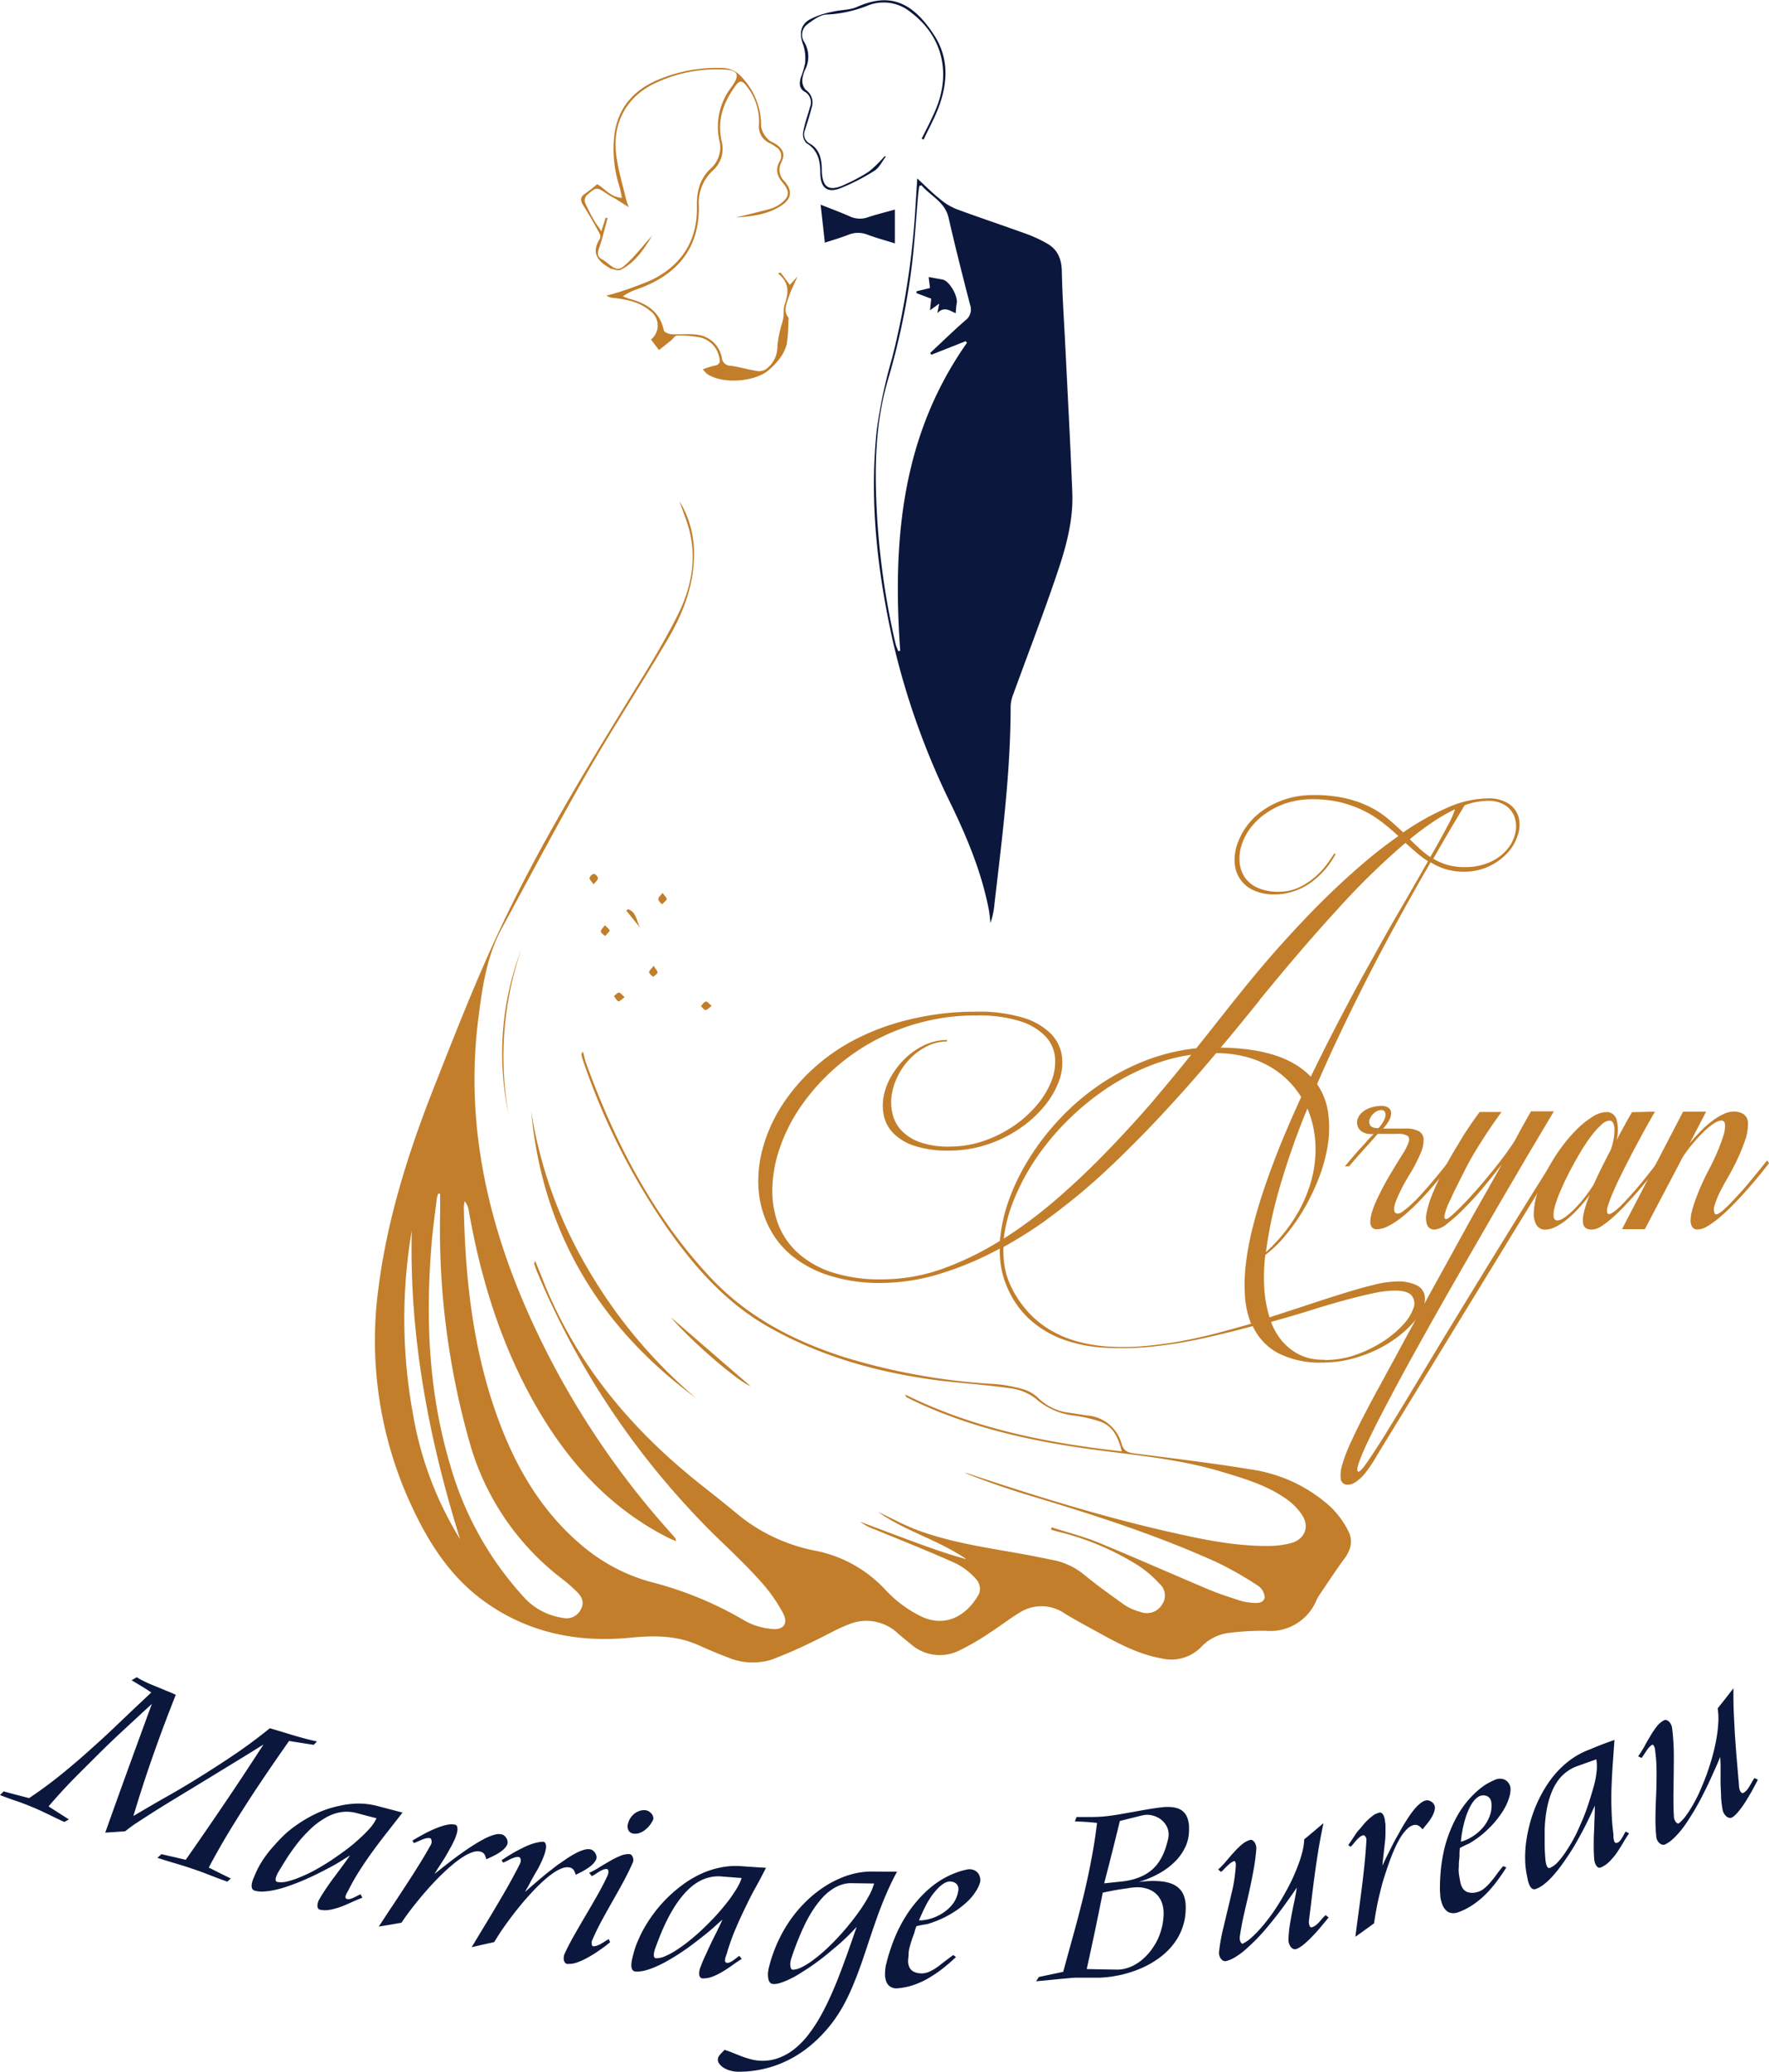 <svg id="Layer_1" data-name="Layer 1" xmlns="http://www.w3.org/2000/svg" viewBox="0 0 347.41 406.82"><defs><style>.cls-1{fill:#c27e2a;}.cls-2{fill:#0b173c;}</style></defs><title>aryan</title><path class="cls-1" d="M181.88,260.27a32.48,32.48,0,0,1-10.36-1.48,22,22,0,0,1-7.43-4,17.19,17.19,0,0,1-4.59-6,19.77,19.77,0,0,1-1.82-7.24,24.16,24.16,0,0,1,.89-7.89,30.38,30.38,0,0,1,3.5-7.9,36.23,36.23,0,0,1,6-7.24,38.7,38.7,0,0,1,8.47-6,47.14,47.14,0,0,1,10.85-4A54.45,54.45,0,0,1,200.54,207a29.66,29.66,0,0,1,9.08,1.17,13.07,13.07,0,0,1,5.43,3.1,7.81,7.81,0,0,1,2.22,4.38,10.38,10.38,0,0,1-.58,5,17.15,17.15,0,0,1-2.94,5A23.08,23.08,0,0,1,208.9,230a25.32,25.32,0,0,1-6.38,3.11,23.46,23.46,0,0,1-7.43,1.17,20.83,20.83,0,0,1-6.75-.93,10.23,10.23,0,0,1-4.14-2.46,7,7,0,0,1-1.89-3.46,9.63,9.63,0,0,1,0-4,12.52,12.52,0,0,1,1.6-4,15.91,15.91,0,0,1,2.84-3.49,14.18,14.18,0,0,1,3.71-2.46,10.27,10.27,0,0,1,4.26-.92.29.29,0,0,0,0,.13.43.43,0,0,0,0,.16,8.71,8.71,0,0,0-3.85.9,12.15,12.15,0,0,0-3.27,2.32,13.66,13.66,0,0,0-2.41,3.29,12.65,12.65,0,0,0-1.3,3.78A9.48,9.48,0,0,0,184,227a7,7,0,0,0,1.73,3.29,9.25,9.25,0,0,0,3.63,2.33,16.65,16.65,0,0,0,5.82.87,20.71,20.71,0,0,0,6.72-1.1,24.79,24.79,0,0,0,5.87-2.93,22.5,22.5,0,0,0,4.59-4.12,16.88,16.88,0,0,0,2.86-4.72,10.19,10.19,0,0,0,.69-4.73,6.93,6.93,0,0,0-1.93-4.12,11.86,11.86,0,0,0-5-2.93,27.41,27.41,0,0,0-8.49-1.1,41.47,41.47,0,0,0-11.19,1.45,42.12,42.12,0,0,0-9.66,3.95A41.71,41.71,0,0,0,165.73,226a33.75,33.75,0,0,0-3.83,7.67,26.47,26.47,0,0,0-1.48,7.68,18.9,18.9,0,0,0,1,7,14.68,14.68,0,0,0,3.78,5.81,18.39,18.39,0,0,0,6.73,3.95,30.11,30.11,0,0,0,9.88,1.45,35.49,35.49,0,0,0,11.82-2A59.61,59.61,0,0,0,205.1,252a31,31,0,0,1,1.76-8,42.32,42.32,0,0,1,3.95-8.12,48.53,48.53,0,0,1,5.88-7.66,46.68,46.68,0,0,1,7.58-6.59,45,45,0,0,1,9.06-4.89,39.17,39.17,0,0,1,10.34-2.56q2.51-3.13,4.82-6.07t4.45-5.58q3.7-4.59,7.57-8.9t7.72-8.16q3.87-3.84,7.68-7.13a91.48,91.48,0,0,1,7.45-5.83c-1-.9-2-1.79-3.14-2.66a20.59,20.59,0,0,0-3.67-2.31,22.14,22.14,0,0,0-4.47-1.63,22.64,22.64,0,0,0-5.56-.63,16.49,16.49,0,0,0-5.17.77,15.41,15.41,0,0,0-4.11,2.07,13.11,13.11,0,0,0-3,2.9,11.33,11.33,0,0,0-1.7,3.34,8.53,8.53,0,0,0-.36,3.33,6.29,6.29,0,0,0,1,2.91,6,6,0,0,0,2.52,2.06,9.59,9.59,0,0,0,4.13.78,9.16,9.16,0,0,0,4.21-.94,13.91,13.91,0,0,0,3.22-2.2,15.51,15.51,0,0,0,2.23-2.49c.58-.83,1-1.44,1.24-1.83h.33a16.45,16.45,0,0,1-2.94,4,19.64,19.64,0,0,1-1.68,1.47,12.91,12.91,0,0,1-2.07,1.27,13.42,13.42,0,0,1-2.46.9,10.89,10.89,0,0,1-2.84.35,9.43,9.43,0,0,1-4.22-.84,6.23,6.23,0,0,1-3.64-5.33,9.29,9.29,0,0,1,.47-3.59,13.34,13.34,0,0,1,1.84-3.58,13.61,13.61,0,0,1,3.17-3.12,16.88,16.88,0,0,1,4.41-2.21,17.55,17.55,0,0,1,5.57-.84,27.91,27.91,0,0,1,6.25.62,21.7,21.7,0,0,1,4.76,1.67,18.09,18.09,0,0,1,3.63,2.36c1.05.88,2,1.77,3,2.68a49.87,49.87,0,0,1,8.83-4.92,19.94,19.94,0,0,1,7.71-1.75,7.1,7.1,0,0,1,4.21,1.07,4.7,4.7,0,0,1,1.92,2.66,6.27,6.27,0,0,1-.17,3.46,9,9,0,0,1-2,3.47,11.48,11.48,0,0,1-3.63,2.66,11.34,11.34,0,0,1-5,1.07,11.89,11.89,0,0,1-3.5-.49,12.87,12.87,0,0,1-3-1.36q-7.53,13.05-13,23.88t-9.29,19.68a13.3,13.3,0,0,1,2.18,5.69,21.86,21.86,0,0,1-.1,6.41,31.68,31.68,0,0,1-1.82,6.55,42.63,42.63,0,0,1-3,6.15,38.81,38.81,0,0,1-3.67,5.15,22.48,22.48,0,0,1-3.76,3.6,36.39,36.39,0,0,0-.17,7,24.71,24.71,0,0,0,1,5.25q4-1.29,7.78-2.54t7-2.25c2.14-.66,4.09-1.2,5.83-1.62a19.14,19.14,0,0,1,4.39-.63,8.44,8.44,0,0,1,3.78.68,3,3,0,0,1,1.63,1.8,4,4,0,0,1-.23,2.56,10,10,0,0,1-1.85,2.92,21.47,21.47,0,0,1-3.17,2.93,23.73,23.73,0,0,1-4.21,2.55,26.18,26.18,0,0,1-5,1.8,22.48,22.48,0,0,1-5.48.68,17.93,17.93,0,0,1-8.87-1.9,11.46,11.46,0,0,1-4.9-5.26c-3.22.88-6.47,1.68-9.78,2.41a91.71,91.71,0,0,1-9.75,1.6A59.81,59.81,0,0,1,226,273a28.6,28.6,0,0,1-8.24-1.55,20.18,20.18,0,0,1-6.71-3.93,18.18,18.18,0,0,1-4.69-6.82,16.88,16.88,0,0,1-1-3.41,19.93,19.93,0,0,1-.28-3.78,62.92,62.92,0,0,1-11.47,4.87A39.93,39.93,0,0,1,181.88,260.27ZM194.73,213Zm11.06,40.26a19.14,19.14,0,0,0,.28,4,14.38,14.38,0,0,0,1.17,3.61,20.71,20.71,0,0,0,3.54,5.25,19,19,0,0,0,4.57,3.6,22.15,22.15,0,0,0,5.43,2.16,30.78,30.78,0,0,0,6.11.91,47.18,47.18,0,0,0,6.62-.13q3.42-.3,6.92-.92c2.33-.42,4.68-.94,7-1.54s4.68-1.25,7-1.93a17.39,17.39,0,0,1-1.2-5.42,34.13,34.13,0,0,1,.19-6.47,57.56,57.56,0,0,1,1.41-7.36q1-3.9,2.41-8t3.2-8.49q1.79-4.34,3.83-8.77a18.06,18.06,0,0,0-2.84-3.5,17.61,17.61,0,0,0-3.75-2.72,19.17,19.17,0,0,0-4.64-1.77,22.93,22.93,0,0,0-5.48-.63q-3,3.6-6.25,7.24t-6.59,7.15q-3.37,3.51-6.87,6.88t-7.13,6.41q-3.65,3-7.37,5.69a84.24,84.24,0,0,1-7.56,4.7Zm36.92-37.81a36.58,36.58,0,0,0-9.23,2.61,45.07,45.07,0,0,0-8.42,4.7,52.31,52.31,0,0,0-7.3,6.24,49.53,49.53,0,0,0-5.84,7.23,43.35,43.35,0,0,0-4.07,7.71,29.22,29.22,0,0,0-2,7.63A89.18,89.18,0,0,0,216,244q4.94-4.25,9.57-9t9-9.76q4.25-5,8.14-9.84Zm13.37-10.67-3.73,4.59c-1.25,1.54-2.55,3.11-3.9,4.69a42.4,42.4,0,0,1,6.06.45,28.47,28.47,0,0,1,4.91,1.15,18.89,18.89,0,0,1,3.84,1.79,14,14,0,0,1,2.89,2.32q2.91-6,6.05-12t6.19-11.41q3-5.48,5.83-10.27c1.84-3.2,3.5-6.08,4.95-8.64a20.56,20.56,0,0,1-2.25-1.68c-.72-.62-1.45-1.26-2.18-1.92a143.16,143.16,0,0,0-13.3,13q-7.2,7.85-15.36,17.88ZM265.49,226a150.74,150.74,0,0,0-5.59,16,83.43,83.43,0,0,0-2.56,12.22,32,32,0,0,0,5.79-6.93,27.63,27.63,0,0,0,3.19-7.38,23,23,0,0,0,.72-7.3A20.12,20.12,0,0,0,265.49,226Zm3.44,49.4a18,18,0,0,0,6-1,25.65,25.65,0,0,0,5.25-2.53,20.38,20.38,0,0,0,4-3.29,9.57,9.57,0,0,0,2.11-3.28,2.53,2.53,0,0,0-.31-2.53c-.54-.67-1.65-1-3.32-1a21,21,0,0,0-4.33.54c-1.69.36-3.59.83-5.68,1.4s-4.35,1.23-6.77,2-4.93,1.47-7.53,2.21a12.53,12.53,0,0,0,2.13,3.72,11.11,11.11,0,0,0,2.71,2.31,10,10,0,0,0,2.94,1.17,13.14,13.14,0,0,0,2.8.24ZM285.6,173.13c.64.64,1.29,1.26,1.95,1.87a17.15,17.15,0,0,0,2.08,1.63q2-3.49,3.27-5.91a19.06,19.06,0,0,0,1.58-3.47,33.08,33.08,0,0,0-4.25,2.43A55.6,55.6,0,0,0,285.6,173.13Zm15.19-7.53a13.1,13.1,0,0,0-4.42.86c-1.1,1.83-2.16,3.6-3.17,5.33s-2,3.45-3,5.17a12.34,12.34,0,0,0,2.79,1.21,12.47,12.47,0,0,0,3.49.44,11.78,11.78,0,0,0,4.9-1,9.22,9.22,0,0,0,3.28-2.42,7.34,7.34,0,0,0,1.62-3.13,5.78,5.78,0,0,0-.06-3.14,4.65,4.65,0,0,0-1.82-2.41A6.12,6.12,0,0,0,300.79,165.6Z" transform="translate(-8.73 -8.33)"/><path class="cls-1" d="M279.29,231q-.59.69-1.32,1.5l-1.48,1.65c-.51.56-1,1.12-1.49,1.67l-1.35,1.55h-.8C274,236,275,234.8,276,233.72s1.76-2,2.51-2.7H278a3.26,3.26,0,0,1-1.7-.4,2.11,2.11,0,0,1-.89-1,2.29,2.29,0,0,1-.12-1.32A2.79,2.79,0,0,1,276,227a4.34,4.34,0,0,1,1.5-1,6.54,6.54,0,0,1,2.31-.49,2.4,2.4,0,0,1,1.57.34,1.32,1.32,0,0,1,.55,1,2.93,2.93,0,0,1-.38,1.45,7,7,0,0,1-1.21,1.65h4.43a5.3,5.3,0,0,1,2.54.49,1.88,1.88,0,0,1,1,1.6,6.71,6.71,0,0,1-.65,2.89,30.3,30.3,0,0,1-2.31,4.36l-.76,1.32c-.28.51-.56,1-.82,1.57s-.51,1.07-.73,1.6a7.85,7.85,0,0,0-.46,1.42,2.11,2.11,0,0,0,0,1,.6.6,0,0,0,.61.45,1.75,1.75,0,0,0,1-.41,13.59,13.59,0,0,0,1.45-1.18,21.63,21.63,0,0,0,1.71-1.66c.6-.66,1.17-1.28,1.75-1.94q2-2.31,4.35-5.31l.33.56a77.6,77.6,0,0,1-5.38,6.5c-.75.82-1.53,1.62-2.36,2.4a30.11,30.11,0,0,1-2.44,2.08,15.93,15.93,0,0,1-2.35,1.47,4.93,4.93,0,0,1-2.09.56,1.18,1.18,0,0,1-1.06-.46,2,2,0,0,1-.25-1.24,7.44,7.44,0,0,1,.35-1.75,16.12,16.12,0,0,1,.76-2,53.39,53.39,0,0,1,2.87-5.45c.86-1.45,1.61-2.68,2.25-3.68a12.49,12.49,0,0,0,1.27-2.43q.31-.91-.18-1.32A3.69,3.69,0,0,0,283,231Zm.76-4.69a2.18,2.18,0,0,0-1.42.56,3,3,0,0,0-.9,1.22,1.32,1.32,0,0,0,.09,1.22c.24.38.77.56,1.61.56a6.24,6.24,0,0,0,1.05-1.45,2.86,2.86,0,0,0,.35-1.14.94.94,0,0,0-.22-.72.7.7,0,0,0-.56-.23Z" transform="translate(-8.73 -8.33)"/><path class="cls-1" d="M313.77,236.2l.76.1L279.23,294a28.26,28.26,0,0,1-1.89,2.94,12.75,12.75,0,0,1-.85,1.09,8.9,8.9,0,0,1-1,.94,4.81,4.81,0,0,1-1,.66,2.18,2.18,0,0,1-1,.25,1.3,1.3,0,0,1-1.45-1.1,6.8,6.8,0,0,1,.35-3,30.42,30.42,0,0,1,1.68-4.34c.76-1.65,1.61-3.4,2.56-5.23s1.94-3.71,3-5.62,2-3.73,3-5.49q.92-1.75,2.39-4.44l3.24-5.93c1.17-2.16,2.43-4.44,3.76-6.85l4-7.27c1.33-2.43,2.67-4.82,4-7.15s2.55-4.5,3.64-6.5c-1.13,1.52-2.35,3-3.64,4.57s-2.55,2.9-3.76,4.11a31.64,31.64,0,0,1-3.34,3,4.62,4.62,0,0,1-2.37,1.14,1.49,1.49,0,0,1-1.55-.9,4.4,4.4,0,0,1-.09-2.44,19.64,19.64,0,0,1,1.14-3.66c.57-1.41,1.28-2.93,2.11-4.56s1.72-3.17,2.56-4.56S296.29,231,297,230c.79-1.21,1.57-2.31,2.31-3.3h4.3q-1.37,1.85-2.68,3.83c-.75,1.12-1.53,2.36-2.36,3.71s-1.56,2.67-2.2,3.95l-1.83,3.65c-.58,1.16-1,2.17-1.42,3a12,12,0,0,0-.69,2.1c-.1.52,0,.77.31.77s.54-.23,1.08-.69,1.18-1.08,1.94-1.85,1.59-1.66,2.5-2.67,1.81-2.07,2.72-3.17,1.8-2.21,2.64-3.32,1.59-2.15,2.23-3.12,1-1.77,1.42-2.54.82-1.45,1.12-2,.71-1.25,1-1.78h4.5c-.8,1.34-1.83,3.09-3.11,5.23s-2.71,4.57-4.29,7.27-3.28,5.59-5.07,8.7-3.62,6.27-5.48,9.51-3.71,6.47-5.53,9.71-3.55,6.33-5.17,9.29-3.1,5.73-4.44,8.29-2.47,4.79-3.37,6.69a41.47,41.47,0,0,0-1.88,4.45q-.53,1.62,0,1.62c.26,0,.87-.68,1.81-2.05s2.21-3.31,3.78-5.86,3.45-5.62,5.62-9.24,4.62-7.7,7.38-12.22,5.77-9.45,9.06-14.79S310,242.17,313.77,236.2Z" transform="translate(-8.73 -8.33)"/><path class="cls-1" d="M333.74,226.63q-2.87,5-5,9.17c-.62,1.19-1.22,2.37-1.79,3.54s-1.07,2.24-1.48,3.22a22.42,22.42,0,0,0-.94,2.52,2.47,2.47,0,0,0-.15,1.42q.17.41.69.15a5.92,5.92,0,0,0,1.27-.89,20.89,20.89,0,0,0,1.64-1.62l1.81-2q2.15-2.5,4.76-5.94l.33.56c-1.79,2.33-3.5,4.42-5.15,6.27-.71.79-1.43,1.58-2.17,2.35s-1.46,1.46-2.16,2.08a18.74,18.74,0,0,1-2,1.55,4.08,4.08,0,0,1-1.63.73,2.46,2.46,0,0,1-1.42-.14,1.3,1.3,0,0,1-.71-1,5.67,5.67,0,0,1,.15-2.17,21.49,21.49,0,0,1,1.15-3.48,30.32,30.32,0,0,1-2.29,2.77,22.55,22.55,0,0,1-2.31,2.17,11.54,11.54,0,0,1-2.2,1.4,4.45,4.45,0,0,1-1.92.5,1.93,1.93,0,0,1-1.75-.91,4.46,4.46,0,0,1-.52-2.48,14,14,0,0,1,.67-3.68,26.07,26.07,0,0,1,1.9-4.49,33.92,33.92,0,0,1,2.78-4.49,30.34,30.34,0,0,1,3.13-3.67,17.86,17.86,0,0,1,3.09-2.46,5.3,5.3,0,0,1,2.69-.9,2,2,0,0,1,2,1.5,8,8,0,0,1,0,4c.44-.84.92-1.72,1.42-2.63s1-1.86,1.62-2.85ZM314.59,248a2.7,2.7,0,0,0,1.31-.53,12.29,12.29,0,0,0,1.76-1.46,24.37,24.37,0,0,0,2-2.19c.71-.9,1.38-1.83,2-2.79q1.29-2.88,3.4-6.9a11.8,11.8,0,0,0,.73-4.16c-.07-1.06-.41-1.59-1-1.59a2.55,2.55,0,0,0-1.52.78,14.09,14.09,0,0,0-1.92,2.09,32.82,32.82,0,0,0-2.11,3.12c-.73,1.21-1.44,2.48-2.15,3.82s-1.31,2.64-1.83,3.83a23.94,23.94,0,0,0-1.14,3.1,6,6,0,0,0-.28,2.1C313.9,247.7,314.15,248,314.59,248Z" transform="translate(-8.73 -8.33)"/><path class="cls-1" d="M331.76,249.71h-4.49l12-23.08h4.52l-3.27,6.3a32.81,32.81,0,0,1,2.3-2.56,18.13,18.13,0,0,1,2.29-2,11.3,11.3,0,0,1,2.17-1.29,4.6,4.6,0,0,1,1.86-.46,3.69,3.69,0,0,1,2,.49,2.18,2.18,0,0,1,.87,1.78,9.72,9.72,0,0,1-.63,3.54,38.34,38.34,0,0,1-2.54,5.71q-.46.86-1.17,2.1c-.48.82-.91,1.65-1.31,2.47a16.24,16.24,0,0,0-.9,2.31,2,2,0,0,0,.05,1.64c.11.2.34.19.71,0a7.73,7.73,0,0,0,1.28-1q.75-.67,1.65-1.65c.61-.65,1.22-1.33,1.84-2,1.43-1.65,3-3.58,4.78-5.81l.37.56c-1.9,2.44-3.72,4.61-5.48,6.5q-1.12,1.23-2.31,2.4c-.8.78-1.57,1.47-2.32,2.08a15.51,15.51,0,0,1-2.13,1.47,3.8,3.8,0,0,1-1.76.56,1.18,1.18,0,0,1-1.08-.5,2.36,2.36,0,0,1-.31-1.3,7.19,7.19,0,0,1,.27-1.85,20.15,20.15,0,0,1,.66-2.13,46.22,46.22,0,0,1,2.57-5.81c.71-1.34,1.31-2.61,1.82-3.82a29.11,29.11,0,0,0,1.14-3.12,5.69,5.69,0,0,0,.29-2.09c-.05-.52-.29-.78-.71-.78a2.89,2.89,0,0,0-1.38.53,11.8,11.8,0,0,0-1.89,1.49,30.42,30.42,0,0,0-2.14,2.26,28.35,28.35,0,0,0-2.15,2.85Z" transform="translate(-8.73 -8.33)"/><path class="cls-1" d="M186.44,282.15c13.54,6.72,27.72,9.52,42.59,11.19-.67-2.77-1.72-4.88-4.1-5.8a27.18,27.18,0,0,0-5.7-1.28,13.75,13.75,0,0,1-7-3.19,10.08,10.08,0,0,0-4.87-2.09c-4.79-.7-9.64-1-14.44-1.58-11.76-1.54-23.07-4.67-33.42-10.58-8.31-4.74-14.51-11.82-19.92-19.58a132.9,132.9,0,0,1-16.36-32.69,8.33,8.33,0,0,1-.31-1.19c0-.07.09-.16.32-.53.22.87.33,1.54.56,2.17,5.63,15.44,13,29.87,24.28,42,7.23,7.79,16.22,12.52,26.21,15.76A124.55,124.55,0,0,0,204,280.12a28.18,28.18,0,0,1,5.62,1,7.36,7.36,0,0,1,3,1.73,10.4,10.4,0,0,0,6,2.9c1.23.17,2.45.38,3.68.55a7.58,7.58,0,0,1,6.71,5.59c.4,1.35,1.17,1.68,2.43,1.84,7.62,1,15.25,1.88,22.83,3.14a29.5,29.5,0,0,1,15.88,7.47,17.81,17.81,0,0,1,3.33,4.57c1,1.87.59,3.74-.72,5.49-1.71,2.3-3.27,4.73-4.89,7.1a9.62,9.62,0,0,0-.61,1.08,9.8,9.8,0,0,1-9.92,6,52.48,52.48,0,0,0-7.09.39,9,9,0,0,0-5.59,2.75,8.19,8.19,0,0,1-7.81,2.28c-4.81-.85-9-3.21-13.21-5.53-2-1.09-4-2.17-5.92-3.36a8,8,0,0,0-8.92,0c-1.94,1.18-3.72,2.6-5.63,3.81a47.73,47.73,0,0,1-6.27,3.63,8.56,8.56,0,0,1-9.29-1.36c-.89-.71-1.77-1.43-2.62-2.17a9,9,0,0,0-9.69-1.66c-2.35.9-4.52,2.22-6.81,3.28a87.59,87.59,0,0,1-8.32,3.63,12.59,12.59,0,0,1-8.51-.47c-2-.75-3.92-1.58-5.85-2.44-4.31-1.92-8.76-1.87-13.35-1.42-10.41,1-20.17-1-28.75-7.24-6-4.36-10.08-10.31-13.29-16.85A77,77,0,0,1,83.09,261C84.86,247.39,89,234.43,94,221.74c4.13-10.45,8.21-20.94,13-31.11,7.63-16.26,17-31.57,26.41-46.88,3-4.83,5.93-9.68,8.46-14.74s3.66-10.54,2.32-16.22c-.48-2-1.35-4-2-6A19.31,19.31,0,0,1,145,116c.31,6.65-2,12.6-5.29,18.16-5.12,8.66-10.62,17.09-15.63,25.81-5.79,10.1-11.25,20.41-16.79,30.65-3,5.51-3.85,11.64-4.62,17.72-2.44,19.19,1.21,37.49,8.62,55.15a164.29,164.29,0,0,0,29.38,46.1c.24.27.48.55.7.83a2.55,2.55,0,0,1,.11.55c-.62-.27-1.12-.46-1.59-.7-11-5.6-19-14.19-25.21-24.65-7.24-12.23-11.42-25.56-13.88-39.49a3.87,3.87,0,0,0-.81-1.92,6.71,6.71,0,0,0-.17,1.18c.27,14.26,1.83,28.31,6.81,41.79,3.58,9.68,8.71,18.34,16.81,25a35.29,35.29,0,0,0,13.08,6.8,70.33,70.33,0,0,1,18.53,7.65,13.17,13.17,0,0,0,5.26,1.58c2.31.29,3.28-1.11,2.18-3.14a31.45,31.45,0,0,0-3.94-5.7c-2.27-2.59-4.73-5-7.23-7.42a158,158,0,0,1-37.06-53.74c-.24-.57-.43-1.16-.62-1.75a2.91,2.91,0,0,1,.19-.52c.59,1.44,1.11,2.7,1.62,4,6.5,16.31,17.37,29.23,31,40,2.27,1.79,4.54,3.58,6.76,5.43a34.21,34.21,0,0,0,15.45,7.44,25.47,25.47,0,0,1,14.06,7.83,23.84,23.84,0,0,0,6.89,5.1c5.18,2.47,9.37-.59,11.46-4.56a2.92,2.92,0,0,0-.52-2.61,13.48,13.48,0,0,0-4.09-3.22c-5.21-2.35-10.53-4.45-15.81-6.63a11,11,0,0,1-3-1.56c3.47,1.3,6.94,2.62,10.42,3.9s6.9,2.49,10.45,3.46c-5.45-3.78-12-5.48-17.36-9.3,2.58,1.21,5.1,2.6,7.76,3.59,7.11,2.64,14.61,3.56,22,4.95,1.67.32,3.34.66,5,1a13.73,13.73,0,0,1,5.76,2.84c2.55,2.08,5.22,4,7.92,5.92a10.58,10.58,0,0,0,3.1,1.35,3.47,3.47,0,0,0,4.21-1.4,3.06,3.06,0,0,0-.44-4.11,22.21,22.21,0,0,0-4.2-3.6,53.12,53.12,0,0,0-15.75-6.65c-.47-.12-.93-.27-1.4-.4l.14-.46c3.07,1,6.22,1.79,9.19,3,7.3,3,14.51,6.21,21.78,9.27,1.94.82,4,1.45,6,2.12a10.19,10.19,0,0,0,2.12.41c1.09.1,2.47.24,2.76-1a3,3,0,0,0-1.32-2.32,68.06,68.06,0,0,0-8.18-4.65c-11.63-5.26-23.75-9.18-36-12.86-4.57-1.37-9.09-2.91-13.56-4.71.35.09.71.14,1,.25,12.92,4.31,25.92,8.35,39.21,11.37,6.49,1.47,13,2.87,19.72,2.78a17.07,17.07,0,0,0,4.27-.55c2.72-.75,3.73-3.18,2.18-5.55a12.24,12.24,0,0,0-3.37-3.32c-3.84-2.63-8.27-3.9-12.67-5.22-8.26-2.47-16.81-3.18-25.28-4.33-12.11-1.65-24-4.31-35.07-9.59-.47-.22-.93-.47-1.38-.71C186.72,282.69,186.69,282.56,186.44,282.15ZM95.16,242.77l-.35-.07a5.76,5.76,0,0,0-.3,1c-.34,2.86-.75,5.72-1,8.59-1.23,14.7-.66,29.26,3.57,43.51A64.36,64.36,0,0,0,112,322.39a12.75,12.75,0,0,0,7.34,3.66,3.09,3.09,0,0,0,3.48-1.72c.74-1.4.14-2.51-.84-3.46a30.84,30.84,0,0,0-2.79-2.44,51,51,0,0,1-18.34-27.22,153.22,153.22,0,0,1-5.68-45.08c0-1.13,0-2.24,0-3.36Zm3.94,67.84c-6.17-19.74-10-39.82-9.51-60.61a103.5,103.5,0,0,0,.25,36.06,68.6,68.6,0,0,0,9.26,24.55Z" transform="translate(-8.73 -8.33)"/><path class="cls-2" d="M188.87,43.37c1.68,1.56,3,2.89,4.4,4a11.77,11.77,0,0,0,3.24,2c4.49,1.67,9,3.16,13.55,4.81a25.33,25.33,0,0,1,4.6,2.15c1.87,1.18,2.55,3,2.6,5.28.1,4.89.44,9.78.68,14.67.48,9.63,1,19.26,1.38,28.89.2,5.53-1.31,10.86-3.07,16-2.66,7.86-5.66,15.6-8.49,23.4a7.13,7.13,0,0,0-.55,2.37c0,13-1.68,25.92-3.17,38.82a16.72,16.72,0,0,1-.79,3.83c-.11-.93-.18-1.86-.36-2.77-1.39-7.15-4.16-13.83-7.29-20.33a147.92,147.92,0,0,1-11.53-32.26c-3-13.56-4.61-27.27-3.19-41.14a96.71,96.71,0,0,1,3.06-14.49,158.25,158.25,0,0,0,4.59-29.9C188.63,47.12,188.74,45.48,188.87,43.37Zm.81,1.33-.43.18c-.07.58-.16,1.16-.21,1.75-.39,4.47-.67,9-1.18,13.4A142.24,142.24,0,0,1,183,83.31c-2.29,8-2.51,16.16-2.13,24.39a149.84,149.84,0,0,0,3.74,27.08c.12.48.35.94.52,1.42l.39-.08C184,114.68,185.7,94,198.63,75.65l-.25-.32L191.62,78l-.19-.38c2.29-2.13,4.53-4.33,6.89-6.38a2.66,2.66,0,0,0,.91-3.1C197.75,62.4,196.3,56.7,195,51,194.22,47.89,191.43,46.79,189.68,44.7Z" transform="translate(-8.73 -8.33)"/><path class="cls-1" d="M146.77,80.85a16.38,16.38,0,0,1,2.19-.69c1.14-.18,1.3-.78,1-1.76a5,5,0,0,0-3.7-3.8,20.19,20.19,0,0,0-4.59-.37c-.4,0-.79.66-1.21,1l-2.31,1.85L136.58,75a3.54,3.54,0,0,0,.51-5,3.51,3.51,0,0,0-.81-.73c-2-1.66-4.53-2.14-7.06-2.44a2.61,2.61,0,0,1-1.4-.47c.51-.1,1-.23,1.52-.38a69.68,69.68,0,0,0,7.25-2.62c6-2.89,9.14-7.79,9-14.46-.05-3,.55-5.51,2.86-7.61A5.53,5.53,0,0,0,150,35.88a12.74,12.74,0,0,1,2.42-10.51c1.72-2.4,1.27-3.31-1.73-3.4a28.16,28.16,0,0,0-13.91,3c-5.24,2.72-7.87,7.86-7,14,.37,2.79,1.2,5.53,1.85,8.28a15.1,15.1,0,0,0,.58,1.76c-.75-.47-1.62-1-2.5-1.58-.52-.32-1.09-.57-1.6-.92-2.21-1.5-2.23-1.54-4.21.23a1.56,1.56,0,0,0-.26,1.41,37.18,37.18,0,0,0,1.85,3.61c.31.55.71,1,1.34,2l.84-2.68.37.09c-.54,2-1,4-1.66,5.89-.37,1.07-.37,1.75.71,2.27a5.43,5.43,0,0,1,.88.63c1.92,1.53,2.33,1.62,4.13-.13s3.11-3.51,4.71-5.22c-1.63,2.65-3.31,5.28-6.24,6.72-.49.24-1.28-.14-1.93-.24a.84.84,0,0,0-.12-.1c-2.36-1.32-3.76-3-2-5.73a1.24,1.24,0,0,0,0-1c-1-1.86-2.06-3.72-3.2-5.52-.64-1-.73-1.74.39-2.44A27.71,27.71,0,0,0,126,44.5c1.45.76,2.57,2.55,4.88,2.69-.19-.89-.31-1.57-.5-2.23a24,24,0,0,1-.94-10.55c.84-5.3,4.09-8.66,8.93-10.58a29.69,29.69,0,0,1,12-2.16,5.19,5.19,0,0,1,4.1,1.88,13.8,13.8,0,0,1,3.74,9.68,4.53,4.53,0,0,0,1.31,2.39c.4.49,1.13.69,1.68,1.08,1.38,1,1.72,1.95,1,3.46a3.09,3.09,0,0,0,.62,3.79c1.58,1.86,1.38,3.43-.67,4.77-2.69,1.76-5.79,2.11-8.9,2.32,2.23-.55,4.47-1.07,6.68-1.68a6.51,6.51,0,0,0,2.05-1c1.79-1.3,1.93-2.43.49-4.12-1.12-1.31-1.53-2.63-.62-4.23a2,2,0,0,0-.64-2.76l-.11-.06a7.88,7.88,0,0,0-1.17-.73,3.54,3.54,0,0,1-2.14-3.72A11.17,11.17,0,0,0,155.16,25c-.7-.83-1.2-.9-1.91.07-2.45,3.35-3.79,6.9-2.76,11.15a5.71,5.71,0,0,1-1.83,5.65,8.65,8.65,0,0,0-2.68,7c.1,8-4,13.32-11.91,16.18a11.43,11.43,0,0,0-3,1.46,10.73,10.73,0,0,0,1.11.45c3.39.88,6.13,2.44,6.91,6.25.07.35,1,.72,1.5.75,1.69.11,3.41-.14,5.06.11a5.5,5.5,0,0,1,4.84,4.58,1.73,1.73,0,0,0,1.77,1.51c1.67.22,3.3.73,5,1a2.59,2.59,0,0,0,1.81-.27,5.45,5.45,0,0,0,2.33-4.61,21.77,21.77,0,0,1,1-4.73,12.1,12.1,0,0,0,.23-1.34,8.1,8.1,0,0,1,.12-1.84c.83-2.31,1.15-4.5-1.24-6.34l.53-.18,1.8,2.43,1.5-1.66c-.71,1.66-1.36,2.92-1.78,4.24s-1,2.54,0,3.83c.11.15,0,.47,0,.71a32.6,32.6,0,0,1-.32,4.52,8,8,0,0,1-1.37,2.78,13.6,13.6,0,0,1-2,2.15c-2.64,2.51-9.32,3-12.31.88A5.53,5.53,0,0,1,146.77,80.85Z" transform="translate(-8.73 -8.33)"/><path class="cls-1" d="M145.37,282.84c-19-14-30.12-32.59-32.32-56.27a87.59,87.59,0,0,0,11.17,31A97.45,97.45,0,0,0,145.37,282.84Z" transform="translate(-8.73 -8.33)"/><path class="cls-2" d="M184.47,49.48v6.64c-2-.62-3.7-1.08-5.36-1.7a5,5,0,0,0-3.74,0c-1.42.56-2.9,1-4.65,1.56l-.83-7.46c2.1.84,3.93,1.5,5.7,2.29a4.66,4.66,0,0,0,3.57.19C180.89,50.42,182.68,50,184.47,49.48Z" transform="translate(-8.73 -8.33)"/><path class="cls-2" d="M182.69,39.09c-.73.94-1.28,2.17-2.23,2.77a41.22,41.22,0,0,1-6.57,3.39c-2.67,1.08-4,0-4.06-2.83,0-2.41-.39-4.58-2.74-6a2.51,2.51,0,0,1-.63-2.14c.29-1.66.88-3.27,1.34-4.91a2.41,2.41,0,0,0-1.09-3.06c-1.09-.65-1-1.73-.71-2.76a17.14,17.14,0,0,0,.84-2.81,8.66,8.66,0,0,0-.35-3.54c-.79-2.06-.68-3.87,1.17-5a15.69,15.69,0,0,1,4.56-1.56c1.58-.4,3.34-.3,4.79-.94,5.77-2.56,10.54-1.77,15.3,5.73,2.76,4.37,2.54,9.16.8,13.86-.82,2.22-2,4.31-3,6.46l-.38-.19c1-2,2-3.88,2.84-5.91,3-7.35,1.05-14.39-5-18.93a8.36,8.36,0,0,0-8.32-1.34,24.38,24.38,0,0,1-8.07,1.8c-1.35,0-2.82,1.11-4,2a2.57,2.57,0,0,0-.5,3.41,5.58,5.58,0,0,1,.22,5.32,5.8,5.8,0,0,0-.6,2.07,2.67,2.67,0,0,0,.67,2,3,3,0,0,1,1.14,3.54c-.35,1.45-.83,2.87-1.27,4.3a2.07,2.07,0,0,0,1,2.75c1.86,1.1,2.25,3,2.28,4.94,0,3.75,1.44,4.6,4.79,2.93A32.7,32.7,0,0,0,179.4,42a24.1,24.1,0,0,0,3.06-3Z" transform="translate(-8.73 -8.33)"/><path class="cls-1" d="M108.58,227a57.29,57.29,0,0,1,2.52-32.21A64.78,64.78,0,0,0,108.58,227Z" transform="translate(-8.73 -8.33)"/><path class="cls-1" d="M140.46,267l15.67,13.54C153.9,279.79,144.6,271.87,140.46,267Z" transform="translate(-8.73 -8.33)"/><path class="cls-1" d="M132.07,186.88c1.63.53,1.68,2.31,2.35,3.61l-2.7-3.34Z" transform="translate(-8.73 -8.33)"/><path class="cls-1" d="M127.54,190c.44.52,1,.91.91,1.14a6.71,6.71,0,0,1-.91,1c-.29-.3-.78-.58-.81-.9S127.15,190.56,127.54,190Z" transform="translate(-8.73 -8.33)"/><path class="cls-1" d="M138.83,183.68c.42.58.91,1,.84,1.24s-.6.64-.93,1c-.26-.32-.7-.63-.73-1S138.43,184.25,138.83,183.68Z" transform="translate(-8.73 -8.33)"/><path class="cls-1" d="M137.1,198c.38.63.8,1,.75,1.32s-.56.57-.87.85c-.27-.31-.75-.61-.77-.93S136.65,198.6,137.1,198Z" transform="translate(-8.73 -8.33)"/><path class="cls-1" d="M131.4,204.16c-.57.39-1,.88-1.24.8s-.58-.64-.86-1c.32-.26.64-.71,1-.7S130.88,203.73,131.4,204.16Z" transform="translate(-8.73 -8.33)"/><path class="cls-1" d="M148.49,205.86c-.55.39-.89.83-1.2.81s-.61-.49-.91-.76c.3-.32.57-.8.93-.89S147.94,205.44,148.49,205.86Z" transform="translate(-8.73 -8.33)"/><path class="cls-1" d="M125.3,182c-.4-.6-.84-1-.79-1.27a1.22,1.22,0,0,1,.86-.79c.29,0,.77.52.79.85S125.73,181.44,125.3,182Z" transform="translate(-8.73 -8.33)"/><path class="cls-2" d="M196.43,69.84c-1.07-.43-2.29-1.47-3.62,0l.37-1.89-1.81,1.31.24-2.27-2.88-1.09v-.37l2.64-.64-.27-2.16,2.78.51c1.31.25,3.07,3.35,2.73,4.71A15.1,15.1,0,0,0,196.43,69.84Z" transform="translate(-8.73 -8.33)"/><path class="cls-2" d="M34.58,338.29l1-.6a14.11,14.11,0,0,0,1.57.86q.93.45,2,.87l2.1.87c.72.28,1.39.57,2,.86q-2.33,5.85-4.42,11.79t-3.9,12c2.32-1.37,4.62-2.71,6.9-4s4.54-2.65,6.78-4.06,4.45-2.83,6.64-4.33,4.35-3.12,6.48-4.84l2.25.67,2.2.67c.74.22,1.51.44,2.29.65s1.63.41,2.51.6l-.64.67c-1.94-.29-2.91-.45-4.84-.76-1.45,2.07-2.89,4.14-4.3,6.22s-2.79,4.14-4.12,6.22-2.63,4.14-3.86,6.21-2.4,4.14-3.49,6.21c1.73.87,2.59,1.3,4.33,2.15l-.7.62c-1.09-.39-2.19-.8-3.28-1.23s-2.19-.84-3.31-1.22-2.36-.78-3.56-1.13-2.39-.72-3.57-1.1l.79-.72,4.78,1.1q3.93-5.61,7.75-11.26t7.51-11.37l-2.91,1.81L54,354.9l-3.91,2.39L46,359.78l-4,2.43c-1.29.8-2.49,1.54-3.6,2.25l-3,1.94c-.72.48-1.41,1-2.08,1.54-1.56.12-2.35.17-3.92.27C33,358.09,34.87,353,38.55,342.94c-1.77,1.62-3.54,3.26-5.3,4.89s-3.51,3.29-5.22,5-3.38,3.35-5,5-3.23,3.44-4.77,5.23l4,2.56-.9.5c-1.05-.48-2.09-1-3.12-1.49s-2.09-1-3.17-1.44S13,362.35,11.94,362s-2.15-.76-3.21-1.16l.72-.73c2,.55,3,.81,5,1.32q3.36-2.25,6.46-4.77t6-5.16c2-1.77,3.9-3.57,5.8-5.39s3.82-3.62,5.73-5.42C37,339.72,36.18,339.25,34.58,338.29Z" transform="translate(-8.73 -8.33)"/><path class="cls-2" d="M87.78,364.27,85,367.84q-1.42,1.79-2.79,3.65c-.91,1.24-1.8,2.52-2.65,3.84a41.44,41.44,0,0,0-2.38,4.14c-.07.14-.16.3-.26.47a5,5,0,0,0-.26.52,1.09,1.09,0,0,0-.08.47.34.34,0,0,0,.25.3,1.16,1.16,0,0,0,.64,0,3.32,3.32,0,0,0,.69-.24l.71-.35a4.6,4.6,0,0,1,.68-.31c.14.26.21.4.34.66-.6.23-1.27.51-2,.84s-1.41.64-2.14.91a13.31,13.31,0,0,1-2.16.61,5.06,5.06,0,0,1-2,0,.56.56,0,0,1-.4-.28,1.08,1.08,0,0,1-.12-.5,2,2,0,0,1,.09-.59,2.49,2.49,0,0,1,.2-.54c.43-.76.9-1.5,1.4-2.24s1-1.46,1.55-2.18l1.6-2.16c.54-.72,1.06-1.45,1.57-2.18-.62.38-1.3.8-2,1.24s-1.54.89-2.37,1.33-1.69.88-2.58,1.31-1.78.83-2.67,1.2-1.78.7-2.64,1a23.46,23.46,0,0,1-2.47.7,13.43,13.43,0,0,1-2.19.31,5.21,5.21,0,0,1-1.76-.15.77.77,0,0,1-.6-.55,2.09,2.09,0,0,1,0-.93,6.84,6.84,0,0,1,.36-1.08l.43-1a17.51,17.51,0,0,1,1.45-2.61,21.54,21.54,0,0,1,2.1-2.66A28.68,28.68,0,0,1,65,368.25a26.33,26.33,0,0,1,6.48-4.08A20.42,20.42,0,0,1,75.17,363,17.49,17.49,0,0,1,79,362.5a14.84,14.84,0,0,1,3.92.5Zm-5.11,1.12c-1.53-.39-2.29-.59-3.82-1a7.9,7.9,0,0,0-2.27-.28,8.12,8.12,0,0,0-2.18.39,10,10,0,0,0-2.09,1,14.36,14.36,0,0,0-2,1.45,24,24,0,0,0-1.9,1.87,25,25,0,0,0-1.8,2.19c-.58.78-1.15,1.59-1.69,2.45s-1.07,1.72-1.59,2.6c-.08.14-.16.31-.25.51a3.47,3.47,0,0,0-.19.57,1,1,0,0,0,0,.49.4.4,0,0,0,.33.27,4.58,4.58,0,0,0,1.88-.09,16.23,16.23,0,0,0,2.55-.85,27.47,27.47,0,0,0,3-1.43q1.56-.86,3.09-1.86c1-.68,2-1.38,3-2.12a32.72,32.72,0,0,0,2.64-2.21,25.64,25.64,0,0,0,2.08-2.09,8.74,8.74,0,0,0,1.21-1.86Z" transform="translate(-8.73 -8.33)"/><path class="cls-2" d="M98,366.63a.56.56,0,0,1,.48.33,1.58,1.58,0,0,1,.09.68,3.84,3.84,0,0,1-.16.82c-.09.28-.17.53-.25.75a17.76,17.76,0,0,1-.88,1.81c-.32.6-.67,1.2-1,1.78s-.74,1.18-1.12,1.77-.75,1.17-1.1,1.76c.46-.38,1-.78,1.52-1.22l1.73-1.34q.9-.69,1.86-1.38c.64-.46,1.27-.9,1.9-1.31s1.24-.79,1.84-1.14a18.22,18.22,0,0,1,1.7-.88,8.59,8.59,0,0,1,1.48-.5,2.57,2.57,0,0,1,1.17,0,1.19,1.19,0,0,1,.58.32,2.06,2.06,0,0,1,.42.55,1.6,1.6,0,0,1,.16.65,1.08,1.08,0,0,1-.16.63,3.13,3.13,0,0,1-.74.88,7,7,0,0,1-1,.72c-.35.21-.73.41-1.12.6l-1.16.53c-.07-.22-.13-.42-.19-.58a1.75,1.75,0,0,0-.22-.43,1.33,1.33,0,0,0-.29-.29,1.53,1.53,0,0,0-.41-.19,2.73,2.73,0,0,0-1.55.09,8.09,8.09,0,0,0-1.87.91,18.43,18.43,0,0,0-2.09,1.54c-.73.61-1.47,1.28-2.21,2s-1.49,1.5-2.23,2.32-1.45,1.63-2.12,2.45-1.31,1.62-1.91,2.42-1.12,1.53-1.57,2.22c-1.78.32-2.67.47-4.46.76.87-1.33,1.74-2.67,2.63-4s1.76-2.67,2.63-4,1.73-2.67,2.56-4,1.63-2.69,2.4-4.06a1.28,1.28,0,0,0,.14-.37,1.48,1.48,0,0,0,0-.42.89.89,0,0,0-.11-.36.32.32,0,0,0-.27-.16,2,2,0,0,0-.78.06c-.25.07-.51.16-.77.26l-.78.34a7.28,7.28,0,0,1-.77.31l-.27-.49.44-.26.77-.45,1-.56c.37-.2.76-.39,1.17-.59s.84-.38,1.28-.56.86-.33,1.28-.46a8.44,8.44,0,0,1,1.23-.28A3.68,3.68,0,0,1,98,366.63Z" transform="translate(-8.73 -8.33)"/><path class="cls-2" d="M115.35,370a.54.54,0,0,1,.49.31,1.54,1.54,0,0,1,.13.67,3.34,3.34,0,0,1-.13.83,6.61,6.61,0,0,1-.22.76,17.73,17.73,0,0,1-.79,1.85c-.3.61-.63,1.22-1,1.83s-.69,1.2-1,1.81-.69,1.2-1,1.81c.44-.4.93-.83,1.46-1.29l1.67-1.42c.58-.49,1.17-1,1.79-1.46s1.23-1,1.84-1.39,1.2-.85,1.78-1.22a18.22,18.22,0,0,1,1.66-.95,7.53,7.53,0,0,1,1.45-.57,2.72,2.72,0,0,1,1.17-.08,1.22,1.22,0,0,1,.59.29,1.77,1.77,0,0,1,.44.54,1.65,1.65,0,0,1,.2.64,1.19,1.19,0,0,1-.13.64,3.67,3.67,0,0,1-.71.9,6.33,6.33,0,0,1-1,.76,9.34,9.34,0,0,1-1.1.65l-1.13.58c-.08-.21-.15-.4-.22-.56a1.72,1.72,0,0,0-.23-.42,1.18,1.18,0,0,0-.31-.28,1.32,1.32,0,0,0-.41-.17,2.74,2.74,0,0,0-1.55.16,7.87,7.87,0,0,0-1.82,1,19.49,19.49,0,0,0-2,1.63c-.7.64-1.4,1.34-2.11,2.11s-1.42,1.56-2.12,2.41-1.37,1.69-2,2.54-1.24,1.68-1.8,2.5-1,1.59-1.47,2.3c-1.76.39-2.64.58-4.41,1l2.45-4.07q1.23-2,2.45-4.08c.81-1.36,1.61-2.73,2.38-4.1s1.51-2.77,2.22-4.16a2.4,2.4,0,0,0,.12-.38,1,1,0,0,0,0-.43.71.71,0,0,0-.13-.34.33.33,0,0,0-.28-.16,2.18,2.18,0,0,0-.76.1,7.15,7.15,0,0,0-.77.29l-.75.38a7.35,7.35,0,0,1-.76.34l-.29-.48.42-.27.75-.49,1-.6c.36-.21.75-.43,1.15-.64l1.24-.62c.42-.2.85-.37,1.26-.52a10.52,10.52,0,0,1,1.22-.34A5,5,0,0,1,115.35,370Z" transform="translate(-8.73 -8.33)"/><path class="cls-2" d="M132.34,372.43a.58.58,0,0,1,.41.2,1.36,1.36,0,0,1,.26.41,1.84,1.84,0,0,1,.1.52,1.43,1.43,0,0,1-.09.5c-.57,1.28-1.19,2.54-1.87,3.8s-1.38,2.5-2.09,3.75-1.41,2.51-2.1,3.77-1.32,2.56-1.89,3.87a1.71,1.71,0,0,0-.13.38,2,2,0,0,0,0,.42,1.06,1.06,0,0,0,.09.35.29.29,0,0,0,.27.13,2.32,2.32,0,0,0,.78-.17,5.17,5.17,0,0,0,.75-.36c.25-.14.49-.29.73-.45a5.3,5.3,0,0,1,.73-.42,2.55,2.55,0,0,0,.13.29c0,.1.09.2.14.3-.65.54-1.35,1.07-2.11,1.59a23.6,23.6,0,0,1-2.25,1.41,13.52,13.52,0,0,1-2.19,1,4.84,4.84,0,0,1-1.85.27.62.62,0,0,1-.47-.25,1.22,1.22,0,0,1-.23-.52,1.78,1.78,0,0,1,0-.65,2,2,0,0,1,.16-.6c.61-1.29,1.27-2.56,2-3.83s1.45-2.52,2.19-3.77,1.47-2.52,2.19-3.78,1.39-2.54,2-3.84a1.56,1.56,0,0,0,.15-.41,1.76,1.76,0,0,0,.06-.46.79.79,0,0,0-.07-.37.28.28,0,0,0-.27-.15,1.6,1.6,0,0,0-.75.15,4.89,4.89,0,0,0-.72.37c-.24.15-.48.3-.71.46a7.53,7.53,0,0,1-.73.41l-.53-.64a15.5,15.5,0,0,0,2-1.09c.7-.43,1.39-.83,2.08-1.23a16.22,16.22,0,0,1,2-1A4.18,4.18,0,0,1,132.34,372.43Zm3.16-8.62a1.6,1.6,0,0,1,.66.24,1.94,1.94,0,0,1,.55.48,1.44,1.44,0,0,1,.3.62.84.84,0,0,1-.07.64,5,5,0,0,1-.63,1,5.29,5.29,0,0,1-.89.88,3.64,3.64,0,0,1-1.07.6,2.42,2.42,0,0,1-1.16.14,1.35,1.35,0,0,1-1-.57,1.78,1.78,0,0,1-.13-1.39,3.61,3.61,0,0,1,1.23-1.94,3.26,3.26,0,0,1,1-.55A2.77,2.77,0,0,1,135.5,363.81Z" transform="translate(-8.73 -8.33)"/><path class="cls-2" d="M159.16,375.12c-.67,1.33-1.37,2.67-2.12,4s-1.41,2.71-2.08,4.09-1.31,2.8-1.92,4.25a42.09,42.09,0,0,0-1.58,4.5l-.18.52a5.12,5.12,0,0,0-.15.56,1.24,1.24,0,0,0,0,.47.35.35,0,0,0,.3.25,1.08,1.08,0,0,0,.64-.08,3.94,3.94,0,0,0,.63-.36l.63-.47a5.16,5.16,0,0,1,.61-.43l.45.59c-.55.34-1.13.73-1.75,1.18s-1.27.88-1.93,1.28a13.83,13.83,0,0,1-2,1,5.29,5.29,0,0,1-2,.37.58.58,0,0,1-.44-.21.92.92,0,0,1-.21-.47,2,2,0,0,1,0-.6,3.45,3.45,0,0,1,.1-.56c.29-.82.62-1.64,1-2.45s.73-1.62,1.12-2.43.79-1.61,1.19-2.41.78-1.62,1.14-2.43l-1.78,1.59c-.65.59-1.35,1.15-2.08,1.73s-1.5,1.17-2.29,1.76-1.58,1.13-2.39,1.66-1.61,1-2.4,1.45-1.51.79-2.29,1.13a13.78,13.78,0,0,1-2.08.71,6,6,0,0,1-1.74.17.78.78,0,0,1-.69-.43,2.07,2.07,0,0,1-.15-.92,6.15,6.15,0,0,1,.16-1.13c.1-.39.18-.74.25-1a16.59,16.59,0,0,1,1-2.82,22.51,22.51,0,0,1,1.57-3,27.48,27.48,0,0,1,2.12-3,26.22,26.22,0,0,1,2.6-2.77,27.76,27.76,0,0,1,3-2.41,20.69,20.69,0,0,1,3.35-1.86,17.39,17.39,0,0,1,3.66-1.12,14.72,14.72,0,0,1,3.92-.22C156.21,374.94,157.19,375,159.16,375.12Zm-4.79,2c-1.57-.11-2.35-.17-3.91-.3a7.51,7.51,0,0,0-2.27.14,8,8,0,0,0-2.06.77,9.43,9.43,0,0,0-1.87,1.32,14.24,14.24,0,0,0-1.68,1.79,20.23,20.23,0,0,0-1.53,2.17c-.48.78-.94,1.61-1.37,2.48s-.84,1.78-1.22,2.71-.74,1.89-1.09,2.85q-.08.24-.15.54a3.11,3.11,0,0,0-.09.6,1,1,0,0,0,.09.48.39.39,0,0,0,.37.21,4.42,4.42,0,0,0,1.82-.43,14.79,14.79,0,0,0,2.34-1.29,31.26,31.26,0,0,0,2.63-1.94c.91-.74,1.8-1.54,2.68-2.39s1.73-1.71,2.54-2.62,1.54-1.78,2.19-2.64a26.61,26.61,0,0,0,1.65-2.43,9.32,9.32,0,0,0,.93-2Z" transform="translate(-8.73 -8.33)"/><path class="cls-2" d="M184.9,375.87c-.57,1.05-1.1,2.11-1.59,3.19s-.94,2.15-1.37,3.23-.83,2.16-1.21,3.25-.75,2.17-1.11,3.24L178.55,392c-.36,1.06-.72,2.11-1.1,3.15s-.77,2-1.18,3-.87,2-1.34,2.92a28,28,0,0,1-3.3,5.16,30.71,30.71,0,0,1-2.18,2.39,26.07,26.07,0,0,1-2.52,2.16,22.19,22.19,0,0,1-6.07,3.22,22.37,22.37,0,0,1-3.52.88,21.45,21.45,0,0,1-3.84.28,5.6,5.6,0,0,1-1.35-.22,4.61,4.61,0,0,1-1.29-.55,3,3,0,0,1-.9-.83,1.32,1.32,0,0,1-.23-1,1.1,1.1,0,0,1,.19-.46,3.39,3.39,0,0,1,.33-.42l.39-.41a3.6,3.6,0,0,0,.37-.41c.58.19,1.15.39,1.7.62l1.69.67c.56.21,1.14.39,1.73.55A8.52,8.52,0,0,0,158,413a9,9,0,0,0,3.56-.51,11.22,11.22,0,0,0,3.1-1.72,16.28,16.28,0,0,0,2.71-2.73,29.72,29.72,0,0,0,2.36-3.53q1.09-1.92,2.07-4.09t1.86-4.47q.88-2.3,1.71-4.64c.55-1.56,1.08-3.1,1.61-4.61-.62.68-1.28,1.37-2,2.06s-1.46,1.37-2.23,2-1.55,1.31-2.34,1.93-1.59,1.2-2.36,1.74-1.54,1-2.27,1.47a19,19,0,0,1-2.07,1.13,12.64,12.64,0,0,1-1.76.7,3.8,3.8,0,0,1-1.34.21.91.91,0,0,1-.75-.4,2,2,0,0,1-.28-.91,4.2,4.2,0,0,1,0-1.12,6.81,6.81,0,0,1,.2-1,28.3,28.3,0,0,1,3.24-7.74,25.77,25.77,0,0,1,4.89-5.87,23.06,23.06,0,0,1,2.86-2.16,20,20,0,0,1,3-1.58,16.49,16.49,0,0,1,3.15-1,14.88,14.88,0,0,1,3.19-.31C182,375.87,183,375.88,184.9,375.87Zm-4.5,2.33-4.35-.06a5.8,5.8,0,0,0-2.26.37,7.62,7.62,0,0,0-2,1.09,10.43,10.43,0,0,0-1.79,1.66,20.09,20.09,0,0,0-1.58,2.09c-.49.76-.95,1.55-1.37,2.37s-.8,1.67-1.16,2.51-.69,1.68-1,2.5-.56,1.59-.8,2.31c-.05.19-.1.4-.14.64a2.66,2.66,0,0,0,0,.69,1.37,1.37,0,0,0,.15.56.48.48,0,0,0,.44.2,4.53,4.53,0,0,0,1.79-.57,15.2,15.2,0,0,0,2.22-1.42c.85-.65,1.68-1.33,2.46-2.06s1.67-1.62,2.49-2.51,1.6-1.8,2.35-2.75,1.44-1.87,2.06-2.79a28.73,28.73,0,0,0,1.58-2.61A12.63,12.63,0,0,0,180.4,378.2Z" transform="translate(-8.73 -8.33)"/><path class="cls-2" d="M198.67,375.45a2.36,2.36,0,0,1,1.29.1,1.91,1.91,0,0,1,.84.62,2.11,2.11,0,0,1,.4.89,1.79,1.79,0,0,1,0,.92,6.08,6.08,0,0,1-.61,1.41,11.82,11.82,0,0,1-1,1.43,12.66,12.66,0,0,1-1.37,1.37,16.93,16.93,0,0,1-1.65,1.28c-.6.4-1.21.78-1.85,1.12a19.05,19.05,0,0,1-2,.93,19.6,19.6,0,0,1-2,.68,17.18,17.18,0,0,0-2,.38,6.79,6.79,0,0,0-.43,1.32c-.16.43-.32.87-.47,1.31s-.28.87-.4,1.31a6.55,6.55,0,0,0-.25,1.32,9.77,9.77,0,0,1-.09,1.29,3,3,0,0,0,.13,1.22,1.9,1.9,0,0,0,.69,1,2.94,2.94,0,0,0,1.57.49,3.41,3.41,0,0,0,1.67-.28,8.78,8.78,0,0,0,1.61-.91c.53-.37,1-.77,1.58-1.2s1.07-.83,1.61-1.2l.53.4c-.83.78-1.69,1.53-2.58,2.23a25.25,25.25,0,0,1-2.73,1.86,16,16,0,0,1-2.87,1.34,12.89,12.89,0,0,1-3,.67,2.8,2.8,0,0,1-1,0,2.27,2.27,0,0,1-.75-.32,1.84,1.84,0,0,1-.52-.52,2.55,2.55,0,0,1-.32-.69,5.37,5.37,0,0,1-.15-.8,5.89,5.89,0,0,1,0-.84,5.69,5.69,0,0,1,.08-.83,3.19,3.19,0,0,1,.15-.77,35.18,35.18,0,0,1,1.33-4.27,28.43,28.43,0,0,1,1.66-3.64,26.4,26.4,0,0,1,1.95-3.06,26.76,26.76,0,0,1,2.13-2.5,20.25,20.25,0,0,1,2.24-2,17.59,17.59,0,0,1,2.27-1.47,16.5,16.5,0,0,1,2.23-1A13.69,13.69,0,0,1,198.67,375.45Zm-9.46,10a8.13,8.13,0,0,0,2.63-.46,8.79,8.79,0,0,0,2.36-1.21A7.42,7.42,0,0,0,196,382a5.62,5.62,0,0,0,.91-2.3,1.84,1.84,0,0,0,0-.81,1.38,1.38,0,0,0-.31-.57,1.46,1.46,0,0,0-.5-.35,2.27,2.27,0,0,0-.62-.16,2.09,2.09,0,0,0-.86.12,3.74,3.74,0,0,0-.89.51,6.13,6.13,0,0,0-.89.8c-.3.32-.59.65-.86,1a12.24,12.24,0,0,0-.82,1.21c-.27.43-.51.87-.74,1.32s-.44.9-.64,1.36a14.17,14.17,0,0,0-.57,1.34Z" transform="translate(-8.73 -8.33)"/><path class="cls-2" d="M219.82,366c.14-.34.21-.52.34-.86h3a25.14,25.14,0,0,0,3-.17c.9-.11,1.8-.24,2.7-.4l2.72-.48c.91-.17,1.8-.33,2.71-.48s1.8-.29,2.7-.38a8.81,8.81,0,0,1,1.54-.05,5.63,5.63,0,0,1,1.22.19,3.17,3.17,0,0,1,.93.39,3.37,3.37,0,0,1,.67.58,2.91,2.91,0,0,1,.46.73,3.86,3.86,0,0,1,.28.83,6.91,6.91,0,0,1,.15.91v1a7.73,7.73,0,0,1-.66,3.07,10,10,0,0,1-1.92,2.84,14,14,0,0,1-3.11,2.4,19.09,19.09,0,0,1-4.22,1.78,26.82,26.82,0,0,1,2.69-.2,15.42,15.42,0,0,1,2.15.13,7.72,7.72,0,0,1,1.64.41,4.32,4.32,0,0,1,1.2.68,4.22,4.22,0,0,1,.83.91,4.17,4.17,0,0,1,.5,1.12,6,6,0,0,1,.23,1.27,11.06,11.06,0,0,1,0,1.41,10.37,10.37,0,0,1-.49,2.82,11,11,0,0,1-1.08,2.46,13.18,13.18,0,0,1-1.59,2.12,14.64,14.64,0,0,1-2,1.77,18.66,18.66,0,0,1-2.29,1.43,20.13,20.13,0,0,1-2.47,1.09,25.74,25.74,0,0,1-2.55.77c-.83.19-1.67.34-2.51.45-.68.08-1.37.14-2,.16h-4a13.14,13.14,0,0,0-2,.1c-1.07.09-2.14.19-3.2.3l-3.19.3.57-.85,4.76-1c.67-2.44,1.33-4.87,2-7.28s1.3-4.83,1.9-7.26,1.12-4.86,1.59-7.31.86-4.91,1.16-7.4C222.41,366.12,221.54,366.07,219.82,366Zm5.48,14c-1.2,6-1.83,9-3.15,15,2.39.06,3.59.08,6,.11a6.16,6.16,0,0,0,1.6-.21,7.6,7.6,0,0,0,1.55-.58,9.4,9.4,0,0,0,1.47-.94,11.27,11.27,0,0,0,2.49-2.75,11.54,11.54,0,0,0,1.59-3.6,10.34,10.34,0,0,0,.35-2,8.17,8.17,0,0,0,0-1.85,5.79,5.79,0,0,0-.4-1.48,4.54,4.54,0,0,0-.7-1.13,4.29,4.29,0,0,0-.94-.81,5.22,5.22,0,0,0-1.12-.53,7.6,7.6,0,0,0-1.24-.26,7.06,7.06,0,0,0-1.3,0,8.12,8.12,0,0,0-1.3.17C228.21,379.4,227.24,379.59,225.3,380Zm.29-1.83,3.5-.37a14,14,0,0,0,2.22-.42,10.67,10.67,0,0,0,1.81-.68,8,8,0,0,0,1.46-.89,8.33,8.33,0,0,0,1.15-1.07,8,8,0,0,0,.87-1.22,9.51,9.51,0,0,0,.67-1.31,11.17,11.17,0,0,0,.49-1.37c.14-.47.27-.94.38-1.4a4,4,0,0,0,.09-1.09,3.43,3.43,0,0,0-.21-1,3.76,3.76,0,0,0-.48-.88,3.62,3.62,0,0,0-.68-.73,4,4,0,0,0-.85-.55,4.42,4.42,0,0,0-1-.36,4.21,4.21,0,0,0-1-.12,5.11,5.11,0,0,0-1.1.15l-4.25,1.06c-1.19,4.85-1.8,7.3-3.07,12.2Z" transform="translate(-8.73 -8.33)"/><path class="cls-2" d="M254.18,369.66a.62.62,0,0,1,.53.06,1.4,1.4,0,0,1,.42.42,2,2,0,0,1,.26.62,2.26,2.26,0,0,1,.07.63,42.07,42.07,0,0,1-.58,4.33c-.26,1.44-.56,2.89-.88,4.33l-1,4.33c-.32,1.44-.59,2.89-.8,4.34a1.48,1.48,0,0,0,0,.42,1.56,1.56,0,0,0,.14.48.81.81,0,0,0,.24.34.23.23,0,0,0,.31,0,7.27,7.27,0,0,0,1.64-1.16,21.19,21.19,0,0,0,1.87-1.92c.67-.76,1.33-1.6,2-2.52s1.3-1.9,1.91-2.92,1.19-2.06,1.73-3.12,1-2.12,1.41-3.16a24.54,24.54,0,0,0,1-3,12.42,12.42,0,0,0,.42-2.64c1.53-1.26,2.28-1.9,3.78-3.18-.34,1.59-.65,3.18-.92,4.78s-.51,3.2-.73,4.8-.43,3.2-.62,4.8-.39,3.19-.59,4.78a3.23,3.23,0,0,0,0,.44,1.79,1.79,0,0,0,.09.46.69.69,0,0,0,.19.33.33.33,0,0,0,.33.06,2.55,2.55,0,0,0,.76-.41,6.25,6.25,0,0,0,.65-.61l.61-.7c.2-.23.42-.45.64-.66l.59.45q-.34.45-.75.93l-.83,1c-.29.35-.57.66-.87,1s-.59.63-.88.93-.59.59-.87.85-.56.51-.82.71a8.3,8.3,0,0,1-.74.51,2.56,2.56,0,0,1-.63.29.79.79,0,0,1-.62-.07,1.29,1.29,0,0,1-.47-.43,2.5,2.5,0,0,1-.3-.64,2.11,2.11,0,0,1-.1-.66,21.91,21.91,0,0,1,.21-2.55c.13-.86.28-1.72.44-2.58s.35-1.73.53-2.59.33-1.72.46-2.57c-.43.65-.91,1.35-1.43,2.08s-1.06,1.49-1.63,2.25-1.17,1.53-1.79,2.3-1.24,1.51-1.87,2.22-1.27,1.39-1.92,2-1.26,1.2-1.87,1.7a15.51,15.51,0,0,1-1.77,1.23,6.15,6.15,0,0,1-1.59.66.89.89,0,0,1-.6-.08,1.21,1.21,0,0,1-.46-.41,1.83,1.83,0,0,1-.28-.6,1.5,1.5,0,0,1-.07-.63,33.18,33.18,0,0,1,.71-4.2c.33-1.4.66-2.79,1-4.19s.66-2.82,1-4.24a33.74,33.74,0,0,0,.59-4.37v-.3a1.86,1.86,0,0,0-.06-.34.53.53,0,0,0-.13-.23.18.18,0,0,0-.22,0,2.19,2.19,0,0,0-.68.39,7.72,7.72,0,0,0-.61.53c-.2.19-.4.39-.59.6a5.4,5.4,0,0,1-.61.56l-.57-.47a14.93,14.93,0,0,0,1.56-1.62c.51-.59,1-1.18,1.52-1.74a15.78,15.78,0,0,1,1.54-1.52A4.55,4.55,0,0,1,254.18,369.66Z" transform="translate(-8.73 -8.33)"/><path class="cls-2" d="M279.54,364.31a.52.52,0,0,1,.57.08,1.49,1.49,0,0,1,.39.57,3.78,3.78,0,0,1,.21.8,5.37,5.37,0,0,0,.11.79c0,.67,0,1.33,0,2a18.4,18.4,0,0,1-.16,2c-.07.64-.15,1.39-.23,2.08s-.16,1.38-.21,2.07c.25-.54.52-1.13.83-1.77l1-2c.34-.67.7-1.36,1.07-2s.75-1.37,1.13-2,.77-1.26,1.16-1.84a16.86,16.86,0,0,1,1.14-1.53,6.85,6.85,0,0,1,1.12-1.1,2.72,2.72,0,0,1,1-.55,1.23,1.23,0,0,1,.66,0,1.9,1.9,0,0,1,.62.31,1.69,1.69,0,0,1,.44.52,1.24,1.24,0,0,1,.14.63,3.31,3.31,0,0,1-.29,1.12,7.32,7.32,0,0,1-.57,1.07,10.43,10.43,0,0,1-.75,1l-.81,1-.43-.44a2.14,2.14,0,0,0-.39-.28,1.07,1.07,0,0,0-.39-.14,1.69,1.69,0,0,0-.45,0,2.77,2.77,0,0,0-1.36.77,8.81,8.81,0,0,0-1.29,1.63,20.23,20.23,0,0,0-1.2,2.31c-.39.87-.75,1.79-1.1,2.78s-.68,2-1,3-.59,2.11-.84,3.14-.46,2-.64,3-.33,1.87-.44,2.69c-1.46,1.06-2.19,1.59-3.67,2.64.2-1.57.41-3.13.62-4.71s.42-3.15.62-4.72.38-3.14.54-4.71.29-3.14.38-4.7a1.34,1.34,0,0,0,0-.4,1.68,1.68,0,0,0-.16-.39.81.81,0,0,0-.25-.27.36.36,0,0,0-.32,0,1.9,1.9,0,0,0-.67.4,5.2,5.2,0,0,0-.58.57c-.19.21-.37.43-.55.65a5.4,5.4,0,0,1-.56.61l-.46-.32.28-.42.5-.74c.19-.29.41-.6.66-1a6.26,6.26,0,0,1,.8-1c.29-.31.58-.71.89-1.06a10.49,10.49,0,0,1,1-1,10.84,10.84,0,0,1,1-.79A4,4,0,0,1,279.54,364.31Z" transform="translate(-8.73 -8.33)"/><path class="cls-2" d="M302.26,357.87a2.4,2.4,0,0,1,1.29-.24,1.92,1.92,0,0,1,1,.38,2.08,2.08,0,0,1,.62.76,1.83,1.83,0,0,1,.21.89,5.18,5.18,0,0,1-.23,1.52,9.68,9.68,0,0,1-.63,1.65,12.51,12.51,0,0,1-1,1.69,17.05,17.05,0,0,1-1.28,1.66,18.66,18.66,0,0,1-1.51,1.57,17.41,17.41,0,0,1-1.68,1.41,17.84,17.84,0,0,1-1.79,1.18c-.62.27-1.23.56-1.82.89a8,8,0,0,0-.08,1.38c0,.47-.08.93-.11,1.39s0,.92-.06,1.37a7.5,7.5,0,0,0,.11,1.34c.07.41.15.83.23,1.27a3.37,3.37,0,0,0,.45,1.15,1.94,1.94,0,0,0,.92.75,3,3,0,0,0,1.66.07,3.47,3.47,0,0,0,1.56-.71,9.08,9.08,0,0,0,1.33-1.3c.42-.49.83-1,1.23-1.57a18.57,18.57,0,0,1,1.26-1.58l.62.25a33.42,33.42,0,0,1-1.94,2.82,23.73,23.73,0,0,1-2.18,2.52,18,18,0,0,1-2.45,2,13,13,0,0,1-2.75,1.42,3.16,3.16,0,0,1-1,.23,2.48,2.48,0,0,1-.81-.11,1.81,1.81,0,0,1-.64-.38,3,3,0,0,1-.49-.58,4.08,4.08,0,0,1-.35-.73c-.09-.26-.17-.53-.24-.8a5.74,5.74,0,0,1-.13-.83,4.93,4.93,0,0,0-.06-.78,37.14,37.14,0,0,1,.19-4.47,31.82,31.82,0,0,1,.68-4,26.15,26.15,0,0,1,1.11-3.45,25.74,25.74,0,0,1,1.43-3,19.67,19.67,0,0,1,1.67-2.49,18.33,18.33,0,0,1,1.84-2,15,15,0,0,1,1.92-1.55A13.71,13.71,0,0,1,302.26,357.87ZM295.63,370a8.47,8.47,0,0,0,2.44-1.13,9,9,0,0,0,2-1.79,7.74,7.74,0,0,0,1.26-2.24,5.61,5.61,0,0,0,.29-2.47,1.77,1.77,0,0,0-.23-.77,1.35,1.35,0,0,0-.45-.47,1.46,1.46,0,0,0-.57-.21,2.36,2.36,0,0,0-.65,0,1.89,1.89,0,0,0-.81.35,3.56,3.56,0,0,0-.74.71,6.65,6.65,0,0,0-.66,1q-.3.57-.57,1.23a11.41,11.41,0,0,0-.48,1.39c-.15.48-.27,1-.38,1.46s-.2,1-.28,1.49S295.66,369.58,295.63,370Z" transform="translate(-8.73 -8.33)"/><path class="cls-2" d="M325.79,350c-.1,1.51-.21,3-.32,4.55s-.19,3-.25,4.59-.06,3.1,0,4.67a44.66,44.66,0,0,0,.37,4.76v.54a5.62,5.62,0,0,0,.09.57,1,1,0,0,0,.19.44.34.34,0,0,0,.38.1,1.08,1.08,0,0,0,.55-.33,3.12,3.12,0,0,0,.44-.59c.14-.22.26-.46.39-.69A4.3,4.3,0,0,1,328,368l.66.36q-.56.8-1.14,1.8c-.39.67-.81,1.32-1.26,2a12.73,12.73,0,0,1-1.46,1.73,5.09,5.09,0,0,1-1.7,1.16.6.6,0,0,1-.49,0,1.06,1.06,0,0,1-.38-.35,2.73,2.73,0,0,1-.27-.54,3.39,3.39,0,0,1-.13-.55c-.07-.87-.11-1.75-.11-2.64s0-1.78.05-2.68.06-1.79.1-2.69.06-1.8.06-2.69c-.29.67-.62,1.4-1,2.19s-.77,1.6-1.21,2.44-.91,1.68-1.39,2.54-1,1.69-1.54,2.5-1.07,1.59-1.62,2.32a24.33,24.33,0,0,1-1.65,2,12.74,12.74,0,0,1-1.62,1.5,5.57,5.57,0,0,1-1.54.87.79.79,0,0,1-.81-.11,2,2,0,0,1-.51-.78,5.13,5.13,0,0,1-.31-1.1c-.08-.39-.14-.74-.2-1a16.75,16.75,0,0,1-.28-3,22.49,22.49,0,0,1,.22-3.38,29.31,29.31,0,0,1,.74-3.59,25.6,25.6,0,0,1,1.26-3.6,26,26,0,0,1,1.79-3.43,20.59,20.59,0,0,1,2.33-3.08,17.62,17.62,0,0,1,2.91-2.54,15.4,15.4,0,0,1,3.54-1.82C323,351,323.92,350.68,325.79,350Zm-3.61,3.83-3.74,1.34a7.86,7.86,0,0,0-2,1.07,8.05,8.05,0,0,0-1.59,1.55,10.35,10.35,0,0,0-1.19,2,15.69,15.69,0,0,0-.82,2.33,21.3,21.3,0,0,0-.52,2.62q-.18,1.36-.24,2.82v3c0,1,.08,2,.16,3a3.43,3.43,0,0,0,.08.56,3.83,3.83,0,0,0,.16.58,1.07,1.07,0,0,0,.28.41.4.4,0,0,0,.42,0,4.57,4.57,0,0,0,1.51-1.14,16.11,16.11,0,0,0,1.63-2.14A28.86,28.86,0,0,0,318,369c.54-1,1-2.15,1.5-3.28a36.47,36.47,0,0,0,1.27-3.44c.38-1.16.7-2.26,1-3.31a18,18,0,0,0,.53-2.91,8.34,8.34,0,0,0-.07-2.23Z" transform="translate(-8.73 -8.33)"/><path class="cls-2" d="M335.48,346.17a.64.64,0,0,1,.54-.06,1.29,1.29,0,0,1,.5.33,1.71,1.71,0,0,1,.38.54,2.49,2.49,0,0,1,.2.6c.18,1.45.29,2.9.33,4.37s0,2.94,0,4.42l-.06,4.45c0,1.48,0,3,.11,4.42a1.17,1.17,0,0,0,.1.41,1.82,1.82,0,0,0,.24.43.86.86,0,0,0,.31.29.27.27,0,0,0,.32,0,7.44,7.44,0,0,0,1.38-1.48,22.75,22.75,0,0,0,1.46-2.29,26.83,26.83,0,0,0,1.43-2.89c.43-1,.91-2.14,1.3-3.27s.76-2.27,1.07-3.43.56-2.29.75-3.39a25.56,25.56,0,0,0,.35-3.14,13.25,13.25,0,0,0-.13-2.67c1.25-1.57,1.87-2.36,3.09-3.94,0,1.63,0,3.26.08,4.88s.15,3.24.26,4.86.23,3.22.37,4.83.28,3.21.41,4.81a2.14,2.14,0,0,0,.08.44,1.63,1.63,0,0,0,.18.43.77.77,0,0,0,.26.28.3.3,0,0,0,.34,0,2.77,2.77,0,0,0,.67-.56,5.4,5.4,0,0,0,.51-.74l.47-.81a8.09,8.09,0,0,1,.5-.79l.68.31c-.17.34-.36.7-.56,1.08l-.61,1.13c-.21.38-.44.77-.67,1.15s-.45.75-.68,1.11-.46.7-.69,1-.45.61-.67.86a7.69,7.69,0,0,1-.62.66,2.33,2.33,0,0,1-.57.42.79.79,0,0,1-.62.07,1.49,1.49,0,0,1-.56-.32,2.14,2.14,0,0,1-.43-.56,2.41,2.41,0,0,1-.24-.63,19.79,19.79,0,0,1-.31-2.54c0-.87-.09-1.74-.1-2.62s0-1.76,0-2.65,0-1.75-.08-2.62c-.29.73-.62,1.52-1,2.35s-.75,1.68-1.16,2.56-.84,1.74-1.29,2.63-.92,1.74-1.4,2.58-1,1.63-1.48,2.39a20.5,20.5,0,0,1-1.51,2.07,14.92,14.92,0,0,1-1.5,1.58,6,6,0,0,1-1.44,1,.89.89,0,0,1-.6.06,1.48,1.48,0,0,1-.55-.3,1.9,1.9,0,0,1-.4-.53,1.69,1.69,0,0,1-.2-.61,33.72,33.72,0,0,1-.17-4.26c0-1.43.08-2.87.14-4.32s.07-2.89.07-4.35a30.91,30.91,0,0,0-.32-4.4,1.63,1.63,0,0,0-.07-.3,1.07,1.07,0,0,0-.13-.31.72.72,0,0,0-.18-.21.17.17,0,0,0-.21,0,3.35,3.35,0,0,0-.6.53,6.36,6.36,0,0,0-.5.66c-.15.23-.31.46-.46.7a5.6,5.6,0,0,1-.49.68l-.66-.33a18.3,18.3,0,0,0,1.22-1.92c.37-.69.75-1.37,1.14-2a16.9,16.9,0,0,1,1.21-1.82A4.62,4.62,0,0,1,335.48,346.17Z" transform="translate(-8.73 -8.33)"/></svg>